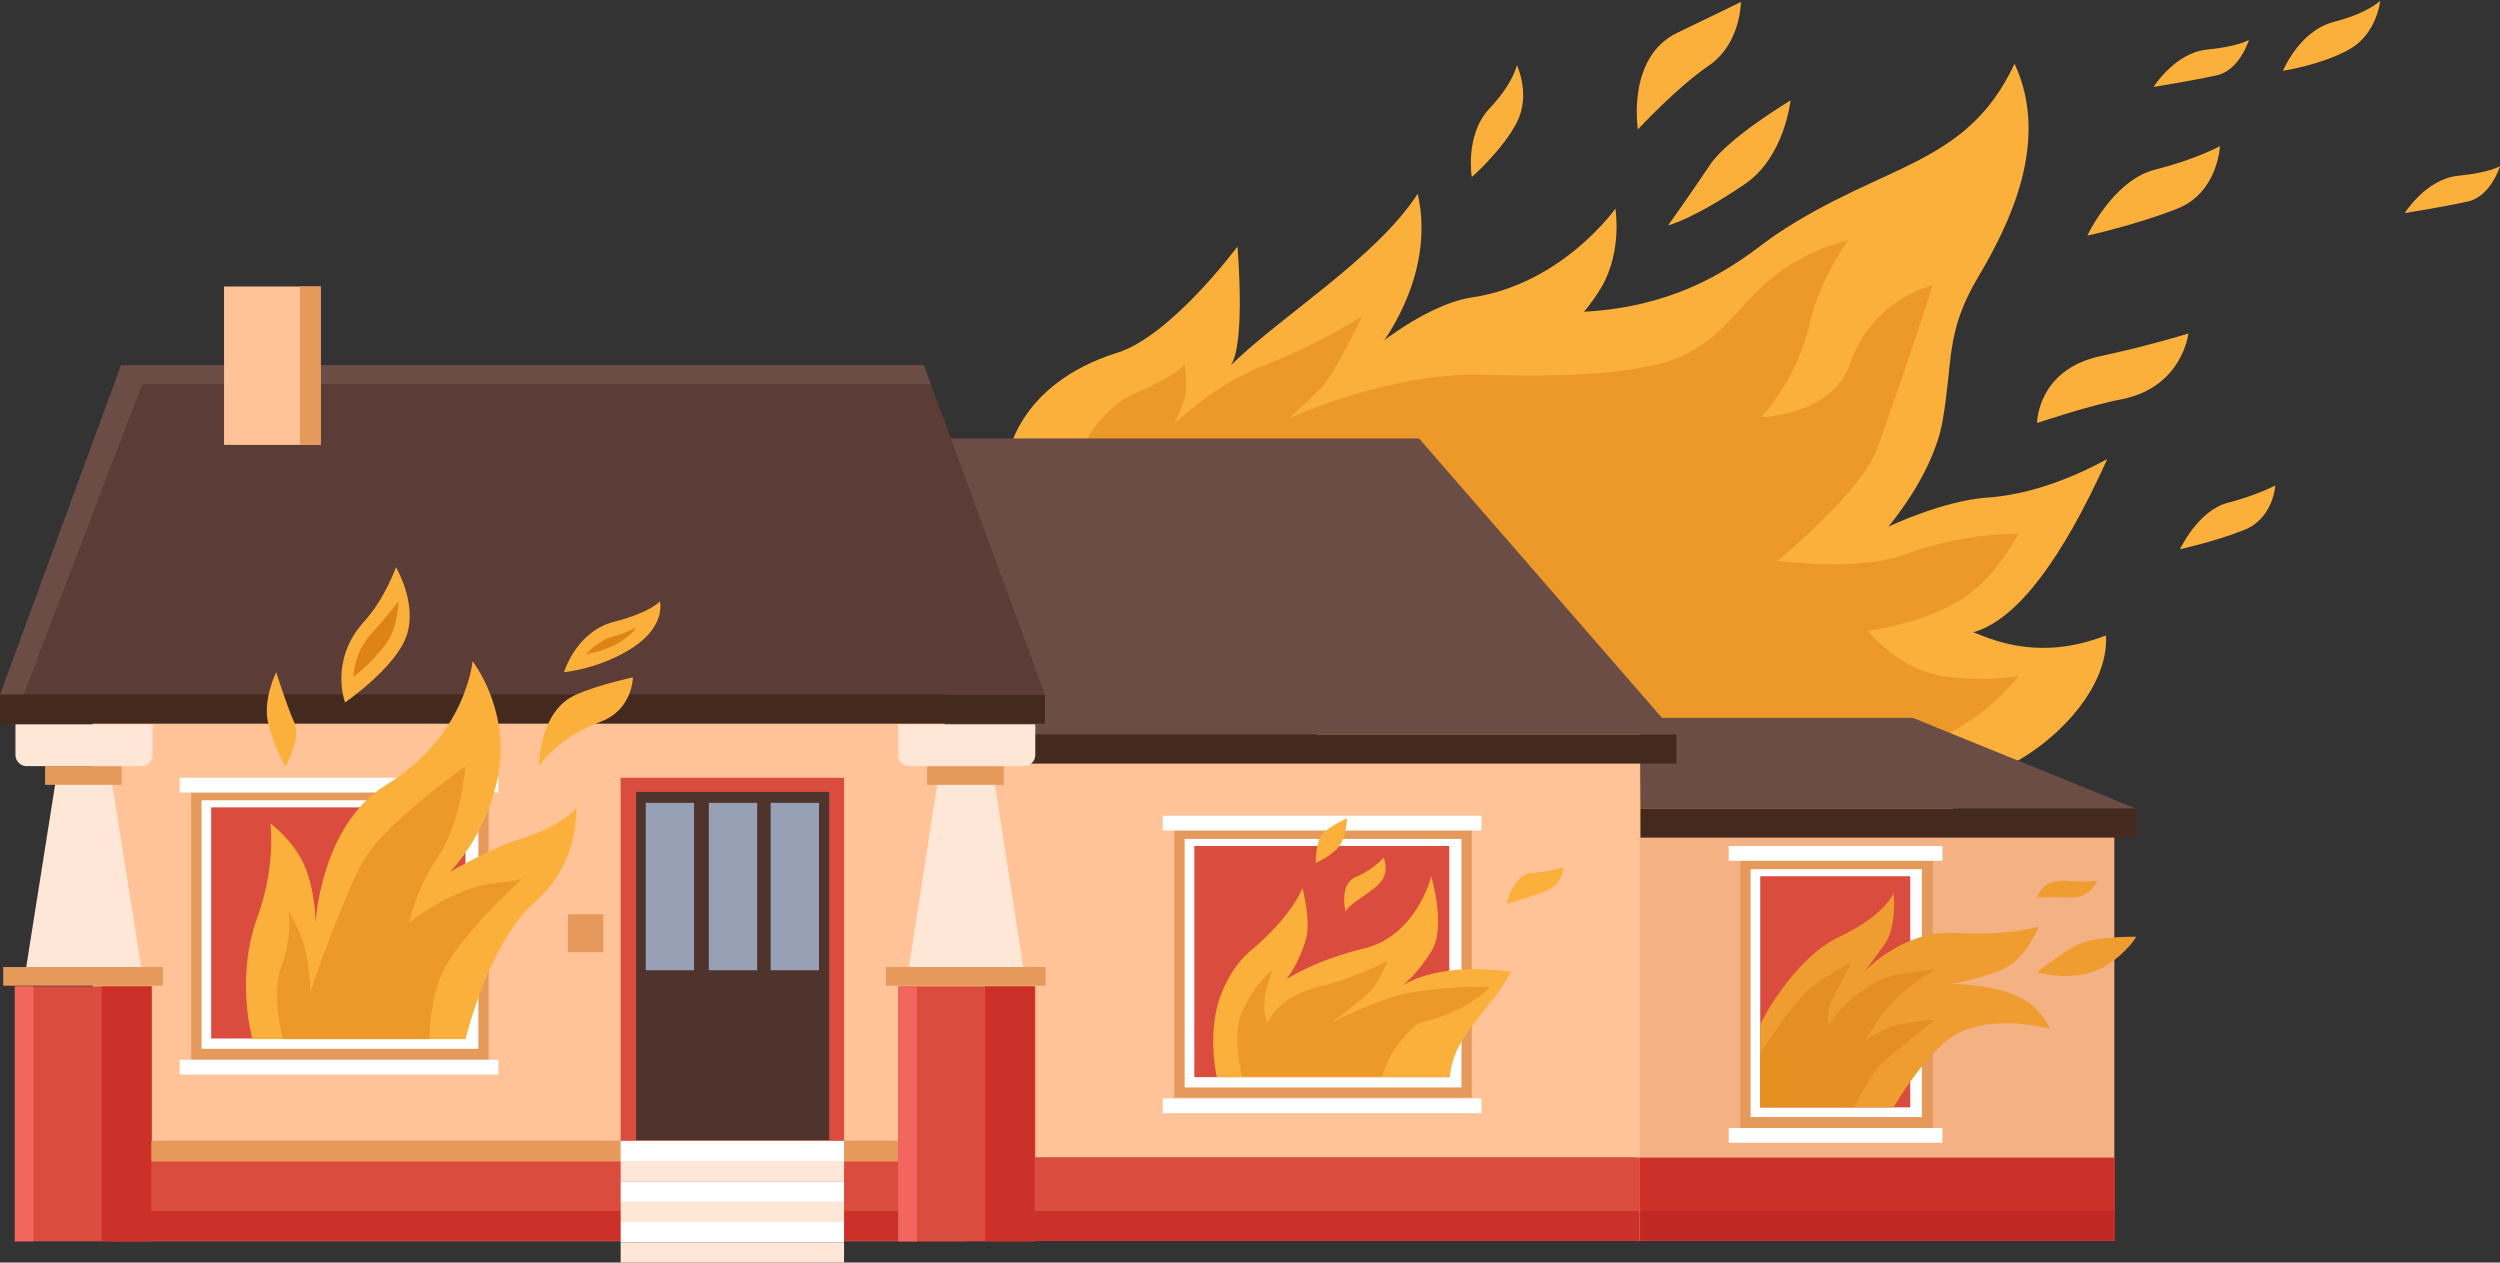 <?xml version="1.0" encoding="utf-8"?>
<!-- Generator: Adobe Illustrator 24.0.0, SVG Export Plug-In . SVG Version: 6.00 Build 0)  -->
<svg version="1.1" id="Режим_изоляции"
	 xmlns="http://www.w3.org/2000/svg" xmlns:xlink="http://www.w3.org/1999/xlink" x="0px" y="0px" viewBox="0 0 388.3 196.1"
	 style="enable-background:new 0 0 388.3 196.1;" xml:space="preserve">
<rect x="0" y="0" width="388.3" height="196.1" fill="#333333" stroke="none"/>
<style type="text/css">
	.st0{fill:#FCB03C;}
	.st1{opacity:0.5;fill:#DD8317;}
	.st2{fill:#F4B184;}
	.st3{fill:#6B4D45;}
	.st4{fill:#FFC397;}
	.st5{fill:#E5995A;}
	.st6{fill:#DA4C3E;}
	.st7{fill:#4F342D;}
	.st8{fill:#5B3C36;}
	.st9{fill:#43291E;}
	.st10{fill:#FFFFFF;}
	.st11{fill:#CC3129;}
	.st12{fill:#F2665F;}
	.st13{fill:#FFE7D7;}
	.st14{fill:#BF2825;}
	.st15{fill:#98A0B6;}
	.st16{fill:#EF9D30;}
	.st17{fill:#DD8317;}
</style>
<g>
	<g>
		<path class="st0" d="M327.3,71.3c-8.8,4.8-15.5,5.8-18.8,6c-6.8,0.5-15.2,4.5-15.2,4.5s6.9-8,8.4-16.3c1.7-9.6,0.4-13.7,5.5-22.4
			c4.9-8.2,11.3-21.2,5.7-33.2c-7.5,16-20.2,15.3-37,26.5c-4.2,2.8-13.7,12.1-32.9,12.1c-14.5,0-29.2,6-29.2,6s9.4-11.2,6.4-24.4
			c-6.5,10-21,18.8-29,26.6c2.3-3.6,1-18.4,1-18.4s-10.3,13.9-18.7,16.5c-15.6,4.9-17,16.3-17,16.3l77.5,69.3
			c0,0,48.7,10.2,53.3,9.2c4.6-0.9,12.9-8.1,15.4-15s-3.5-10.2,7.8-15c8-3.4,17.1-12.4,16.6-20.9c-9.8,3.8-16.7,1.1-20.6-0.5
			C313.3,96.3,320.3,86.8,327.3,71.3z"/>
		<path class="st1" d="M313.5,82.9c0,0-8.4-0.2-17.6,3.2c-7.2,2.7-19.8,1-19.8,1s13-10.6,15.5-17.5c5.1-14.3,8.6-25.3,8.6-25.3
			s-9.4,2.1-12.9,12.3c-2.7,7.9-13.8,8.2-13.8,8.2s5.5-5.5,7.6-14.6c1.7-7.3,6-12.9,6-12.9s-5.9,1.2-11.4,5.5s-7.5,9-13.8,12.2
			s-19.1,3.6-31.7,3.2c-14.5-0.4-30,6.8-30,6.8s3.3-3,5.2-5c1.9-2,6.2-10.9,6.2-10.9s-6.8,4.4-14.9,7.5c-7.9,3-14.3,9.2-14.3,9.2
			s1-2,1.6-4c0.6-2,0-5.2,0-5.2s-1.6,1.9-7.1,4.2s-8,7.3-8,7.3s95.8,51.5,101.4,52.8c5.7,1.4,19.1-2.4,28.3-5.3
			c9.2-2.9,14.9-10.6,14.9-10.6s-5.1,1-11.8,0c-6.7-1-11.6-7-11.6-7s9.4-1.2,15.4-5.5C310.1,89.4,313.5,82.9,313.5,82.9z"/>
		<path class="st0" d="M228.6,46.2c-7.9,1.2-17.2,9.5-17.2,9.5l29.7-2.6c0,0,4.4-3,7.7-8.6c3.2-5.6,2.1-12.1,2.1-12.1
			S242.7,44.1,228.6,46.2z"/>
	</g>
	<g>
		<rect x="254.2" y="127.9" class="st2" width="74.2" height="64.8"/>
		<polygon class="st3" points="254.7,111.5 254.8,125.6 331.8,125.6 297.1,111.5 		"/>
		<g>
			<rect x="145.5" y="118" class="st4" width="109.2" height="61.8"/>
			<rect x="14.4" y="110.2" class="st4" width="133.2" height="69.6"/>
			<rect x="29.7" y="122.6" class="st5" width="46.2" height="42"/>
			<g>
				<rect x="96.4" y="120.8" class="st6" width="34.7" height="56.6"/>
				<g>
					<rect x="98.8" y="123" class="st7" width="30" height="54.1"/>
				</g>
			</g>
			<rect x="2.3" y="153.2" class="st6" width="21.3" height="39.6"/>
			<g>
				<polygon class="st3" points="146.7,68.1 146.7,114.1 260.4,114.1 220.4,68.1 				"/>
				<g>
					<polygon class="st8" points="22.1,59.7 3.7,107.9 79.4,107.9 82.9,107.9 162.3,107.9 144.6,59.7 					"/>
					<polygon class="st3" points="82.9,56.7 79.4,56.7 18.8,56.7 0,107.9 3.7,107.9 22.1,59.7 144.6,59.7 143.5,56.7 					"/>
				</g>
				<rect x="146.7" y="114.1" class="st9" width="113.7" height="4.5"/>
				<rect x="254.8" y="125.6" class="st9" width="77" height="4.5"/>
			</g>
			<rect x="156" y="179.8" class="st6" width="98.7" height="12.9"/>
			<g>
				<rect x="17.5" y="177.2" class="st6" width="132.6" height="15.6"/>
				<rect x="23" y="177.2" class="st5" width="117.9" height="3.2"/>
			</g>
			<g>
				<rect x="31.3" y="124.3" class="st10" width="43" height="38.6"/>
			</g>
		</g>
		<rect x="15.8" y="153.2" class="st11" width="7.7" height="39.6"/>
		<rect x="139.5" y="153.2" class="st6" width="21.3" height="39.6"/>
		<rect x="153" y="153.2" class="st11" width="7.7" height="39.6"/>
		<rect x="2.3" y="153.2" class="st12" width="2.9" height="39.6"/>
		<rect x="139.5" y="153.2" class="st12" width="2.9" height="39.6"/>
		<polygon class="st13" points="150.1,121 150,121 145.7,121 141,151.3 150,150.8 159.1,151.3 154.4,121 		"/>
		<rect x="137.6" y="150.2" class="st5" width="24.8" height="2.9"/>
		<rect x="144" y="119" class="st5" width="11.9" height="2.9"/>
		<path class="st13" d="M139.5,117.3c0,0.9,0.8,1.7,1.7,1.7h17.9c0.9,0,1.7-0.8,1.7-1.7v-4.8h-21.3V117.3z"/>
		<polygon class="st13" points="13.1,121 12.9,121 8.7,121 3.9,151.3 13,150.8 22.1,151.3 17.3,121 		"/>
		<rect x="0.5" y="150.2" class="st5" width="24.8" height="2.9"/>
		<rect x="7" y="119" class="st5" width="11.9" height="2.9"/>
		<path class="st13" d="M2.4,117.3c0,0.9,0.8,1.7,1.7,1.7H22c0.9,0,1.7-0.8,1.7-1.7v-4.8H2.4V117.3z"/>
		<rect x="32.8" y="125.4" class="st6" width="39.5" height="35.9"/>
		<rect x="27.9" y="164.6" class="st10" width="49.5" height="2.3"/>
		<rect x="27.9" y="120.8" class="st10" width="49.5" height="2.3"/>
		<rect y="107.9" class="st9" width="162.3" height="4.5"/>
		<g>
			<rect x="182.4" y="128.5" class="st5" width="46.2" height="42"/>
			<g>
				<rect x="184" y="130.3" class="st10" width="43" height="38.6"/>
			</g>
			<rect x="185.5" y="131.4" class="st6" width="39.6" height="35.9"/>
			<rect x="180.6" y="170.6" class="st10" width="49.5" height="2.3"/>
			<rect x="180.6" y="126.7" class="st10" width="49.5" height="2.3"/>
		</g>
		<g>
			<polygon class="st5" points="281,133.2 270.3,133.2 270.3,175.2 281,175.2 288,175.2 300.2,175.2 300.2,133.2 288,133.2 			"/>
			<polygon class="st10" points="281,135 271.9,135 271.9,173.5 281,173.5 288,173.5 298.5,173.5 298.5,135 288,135 			"/>
			<polygon class="st6" points="281,136.1 273.4,136.1 273.4,172 281,172 288,172 296.7,172 296.7,136.1 288,136.1 			"/>
			<polygon class="st10" points="281,175.2 268.5,175.2 268.5,177.5 281,177.5 288,177.5 301.7,177.5 301.7,175.2 288,175.2 			"/>
			<polygon class="st10" points="281,131.4 268.5,131.4 268.5,133.7 281,133.7 288,133.7 301.7,133.7 301.7,131.4 288,131.4 			"/>
		</g>
		<rect x="159.1" y="188.1" class="st11" width="95.5" height="4.6"/>
		<rect x="254.7" y="179.8" class="st11" width="73.8" height="12.9"/>
		<rect x="254.8" y="188.1" class="st14" width="73.7" height="4.6"/>
		<rect x="22.1" y="188.1" class="st11" width="117.4" height="4.6"/>
		<rect x="119.7" y="124.7" class="st15" width="7.5" height="26"/>
		<rect x="100.3" y="124.7" class="st15" width="7.5" height="26"/>
		<rect x="110.1" y="124.7" class="st15" width="7.5" height="26"/>
		<rect x="88.2" y="142" class="st5" width="5.5" height="5.9"/>
		<rect x="34.8" y="44.5" class="st4" width="15" height="24.6"/>
		<rect x="46.6" y="44.5" class="st5" width="3.2" height="24.6"/>
		<rect x="96.4" y="177.2" class="st10" width="34.7" height="3.2"/>
		<rect x="96.4" y="180.3" class="st13" width="34.7" height="3.2"/>
		<rect x="96.4" y="183.5" class="st10" width="34.7" height="3.2"/>
		<rect x="96.4" y="186.6" class="st13" width="34.7" height="3.2"/>
		<rect x="96.4" y="189.8" class="st10" width="34.7" height="3.2"/>
		<rect x="96.4" y="193" class="st13" width="34.7" height="3.2"/>
	</g>
	<g>
		<path class="st16" d="M313.3,154.7c-3.8-1.8-10.2-1.9-10.2-1.9s5.5-0.9,8.6-2.6c3.1-1.7,5-6.3,5-6.3s-4.6,1.5-12.9,1
			s-14.2,6-14.2,6s1.1-1.4,3.1-4.2c2-2.8,1.4-8,1.4-8s-1.2,3.4-8.4,6.8c-7.2,3.4-12.3,13.4-12.3,13.7V172h20.7c0,0,5.1-8.8,9.8-11.4
			c5.9-3.2,14.5-0.8,14.5-0.8S317.1,156.4,313.3,154.7z"/>
		<path class="st1" d="M300.5,150.6c0,0-5.5,0.5-7.2,1.1c-6.1,2.3-9.3,7.5-9.3,7.5s-0.3-2.2,0.5-3.8c0.8-1.6,3.1-5.9,3.1-5.9
			s-3.1,1.4-6.3,3.9c-3,2.4-7.9,10.2-7.9,10.2v8.4H288c0,0,2.7-5.6,4.4-7c3.2-2.7,8.1-6.6,8.1-6.6s-1.9,0-5.8,0.8
			c-1.6,0.3-5.1,2.4-5.1,2.4s1.1-1.5,2-3C294.4,154.1,300.5,150.6,300.5,150.6z"/>
		<path class="st16" d="M320.6,136.8c-3.5-0.2-4.2,2.6-4.2,2.6s2.1-0.1,5.2,0s4.1-2.6,4.1-2.6S324.1,137.1,320.6,136.8z"/>
		<path class="st16" d="M324.1,146.2c-2.7,0.7-7.7,4.8-7.7,4.8s4.1,1.3,8.2,0.1c3.5-1,6.5-4.3,7.2-5.6
			C331.8,145.5,327.6,145.4,324.1,146.2z"/>
	</g>
	<g>
		<path class="st0" d="M234.7,150.9c-0.4,0-0.8,0-1.2-0.1c-10.7-1.3-15.7,2.3-15.7,2.3s2.1-1.5,4.5-5.3c2.4-3.7,0-11.7,0-11.7
			s-2.2,9.2-10.4,11.2c-7.8,1.9-12.1,4.8-12.1,4.8s2.1-2.6,3.1-6.5c0.7-2.7-0.6-7.7-0.6-7.7s-1.4,4.2-8.2,9.9
			c-2.4,2-4.5,5.8-5.2,9.2c-1.1,5.3,0.1,10.3,0.1,10.3h36.2C225.6,160.8,231.8,156.7,234.7,150.9z"/>
		<path class="st1" d="M218.9,154.2c-4.8,0.9-12,4.6-12,4.6s3.9-3,5.6-4.5c1.7-1.5,3-5,3-5s-5.5,2.7-10,3.8
			c-5.4,1.2-7.5,3.6-8.6,5.7c-1.6-2.6,0.8-8.2,0.8-8.2s-2.8,2.1-4.8,6.6c-1.6,3.5,0,10,0,10h21.8c0,0,0.4-1.5,1.2-3.1
			c0.8-1.5,3.5-5,4.9-5.3c7.3-1.7,10.6-5.5,10.6-5.5S225.7,153,218.9,154.2z"/>
		<path class="st0" d="M237.9,135.6c-2.9,0.2-3.9,4.8-3.9,4.8s3.8-1.1,6.3-2.1s2.5-3.6,2.5-3.6S240.7,135.4,237.9,135.6z"/>
		<path class="st0" d="M210.6,136.2c-2.7,1.1-1.6,5.4-1.6,5.4c0.6-1.4,4.4-3.1,5.6-4.8s0.3-3.6,0.3-3.6S213.3,135.1,210.6,136.2z"/>
		<path class="st0" d="M205.4,129.5c-1,1.1-1.1,4.5-1,4.5c0,0,2.6-1.1,3.7-2.7c1.1-1.6,1.1-4.2,1.1-4.2S206.4,128.4,205.4,129.5z"/>
	</g>
	<g>
		<path class="st0" d="M80.3,130.5c-3.7,1.1-10.4,4.9-10.4,4.9s6.1-6,7.6-15.8c1.5-9.8-4.1-16.9-4.1-16.9s-1,11.6-13.4,19.2
			C49.8,128.1,49,143.4,49,143.4s0.1-5-1.9-9.4c-1.8-3.7-5.1-6.1-5.1-6.1s0.9,6.5-2,14.5c-3.5,9.5-0.8,19-0.8,19h33.1
			c0,0,3.6-15,10.7-21.2c7.1-6.2,6.5-14.7,6.5-14.7S87.5,128.3,80.3,130.5z"/>
		<path class="st1" d="M63.5,143.4c0,0,1.1-5.2,4.4-10.1c3.7-5.3,4.4-14.3,4.4-14.3s-12.9,9.1-16.1,15.1c-3.3,6.2-8,19.9-8,19.9
			s0-3.5-0.9-7c-0.7-2.5-2.5-5.6-2.5-5.6s0.7,4-1.1,8.7c-1.7,4.7,0.3,11.3,0.3,11.3h22.7c0,0,0-6.7,2.4-11.1c3.3-6,12-13.8,12-13.8
			c-3.4,0.9-4.5,0.1-9.5,2.1C66.8,140.5,63.5,143.4,63.5,143.4z"/>
		<path class="st0" d="M95.3,96.6c-5.8,1.5-7.7,7.8-7.7,7.8s5.7-0.5,10.8-3.9c5.1-3.4,4.1-7.1,4.1-7.1S101.1,95.1,95.3,96.6z"/>
		<path class="st0" d="M56.5,96.6c-5.4,6-2.9,12.5-2.9,12.5s8-5.5,9.6-10.5c1.6-5-1.7-10.5-1.7-10.5S59.8,93,56.5,96.6z"/>
		<path class="st17" d="M54.9,105.1c0,0,2.9-2.1,5.1-5.2c1.8-2.4,1.9-6.5,1.9-6.5s-2.5,3.2-4.4,5.2
			C54.9,101.6,54.9,105.1,54.9,105.1z"/>
		<path class="st17" d="M91,101.6c5.9-1,7.8-4.1,7.8-4.1s-1.5,0.8-3.7,1.4C92.9,99.5,91,101.6,91,101.6z"/>
		<path class="st0" d="M42.9,104.4c0,0-2.2,4.4-1.2,8.1c1,3.7,2.6,6.6,2.6,6.6s2.6-4.4,1.4-6.9C44.5,109.5,42.9,104.4,42.9,104.4z"
			/>
		<path class="st0" d="M83.7,119c1.4-2.1,4.7-5.1,9.6-6.9c5-1.9,5-6.9,5-6.9s-7.7,1.7-10.1,3.4C83.7,111.7,83.7,119,83.7,119z"/>
	</g>
	<g>
		<path class="st0" d="M265.6,25.6c-2.8,4.2-6.5,9.4-6.5,9.4s3.8-0.9,11.9-6.4c6.2-4.2,7.1-13,7.1-13S268.4,21.4,265.6,25.6z"/>
		<path class="st0" d="M254.4,20.1c0,0,6-6.5,11-9.9s5-9.9,5-9.9s-2,1-9.9,4.8C252.6,8.9,254.4,20.1,254.4,20.1z"/>
		<path class="st0" d="M316.4,65.7c0,0,8.3-2.8,13.2-3.7c9.4-1.9,10.3-10.2,10.3-10.2s-6.5,2-13.6,3.5
			C316.4,57.4,316.4,65.7,316.4,65.7z"/>
		<path class="st0" d="M334.5,13.5c0,0,6.2-1,9.8-1.8s5-5.5,5-5.5s-1.5,1-6.5,1.5S334.5,13.5,334.5,13.5z"/>
		<path class="st0" d="M373.5,33.1c0,0,6.2-1,9.8-1.8s5-5.5,5-5.5s-1.5,1-6.5,1.5S373.5,33.1,373.5,33.1z"/>
		<path class="st0" d="M231.3,16.9c-3.8,4.1-2.7,10.6-2.7,10.6s4.8-4.2,7-8.5s0-8.9,0-8.9S235.1,12.9,231.3,16.9z"/>
		<path class="st0" d="M362.5,3.4c-5.4,1.4-7.9,7.6-7.9,7.6s6.3-1,10.4-3.4c4.2-2.4,4.7-7.5,4.7-7.5S367.9,2,362.5,3.4z"/>
		<path class="st0" d="M338.6,85.3c0,0,5.5-1.2,10-3c4.5-1.8,4.8-6.9,4.8-6.9s-2.8,1.5-7.4,2.7S338.6,85.3,338.6,85.3z"/>
		<path class="st0" d="M324.2,36.6c0,0,7.7-1.7,14-4.2c6.3-2.5,6.6-9.7,6.6-9.7s-3.8,2.1-10.3,3.7C328.1,28.2,324.2,36.6,324.2,36.6
			z"/>
	</g>
</g>
</svg>
